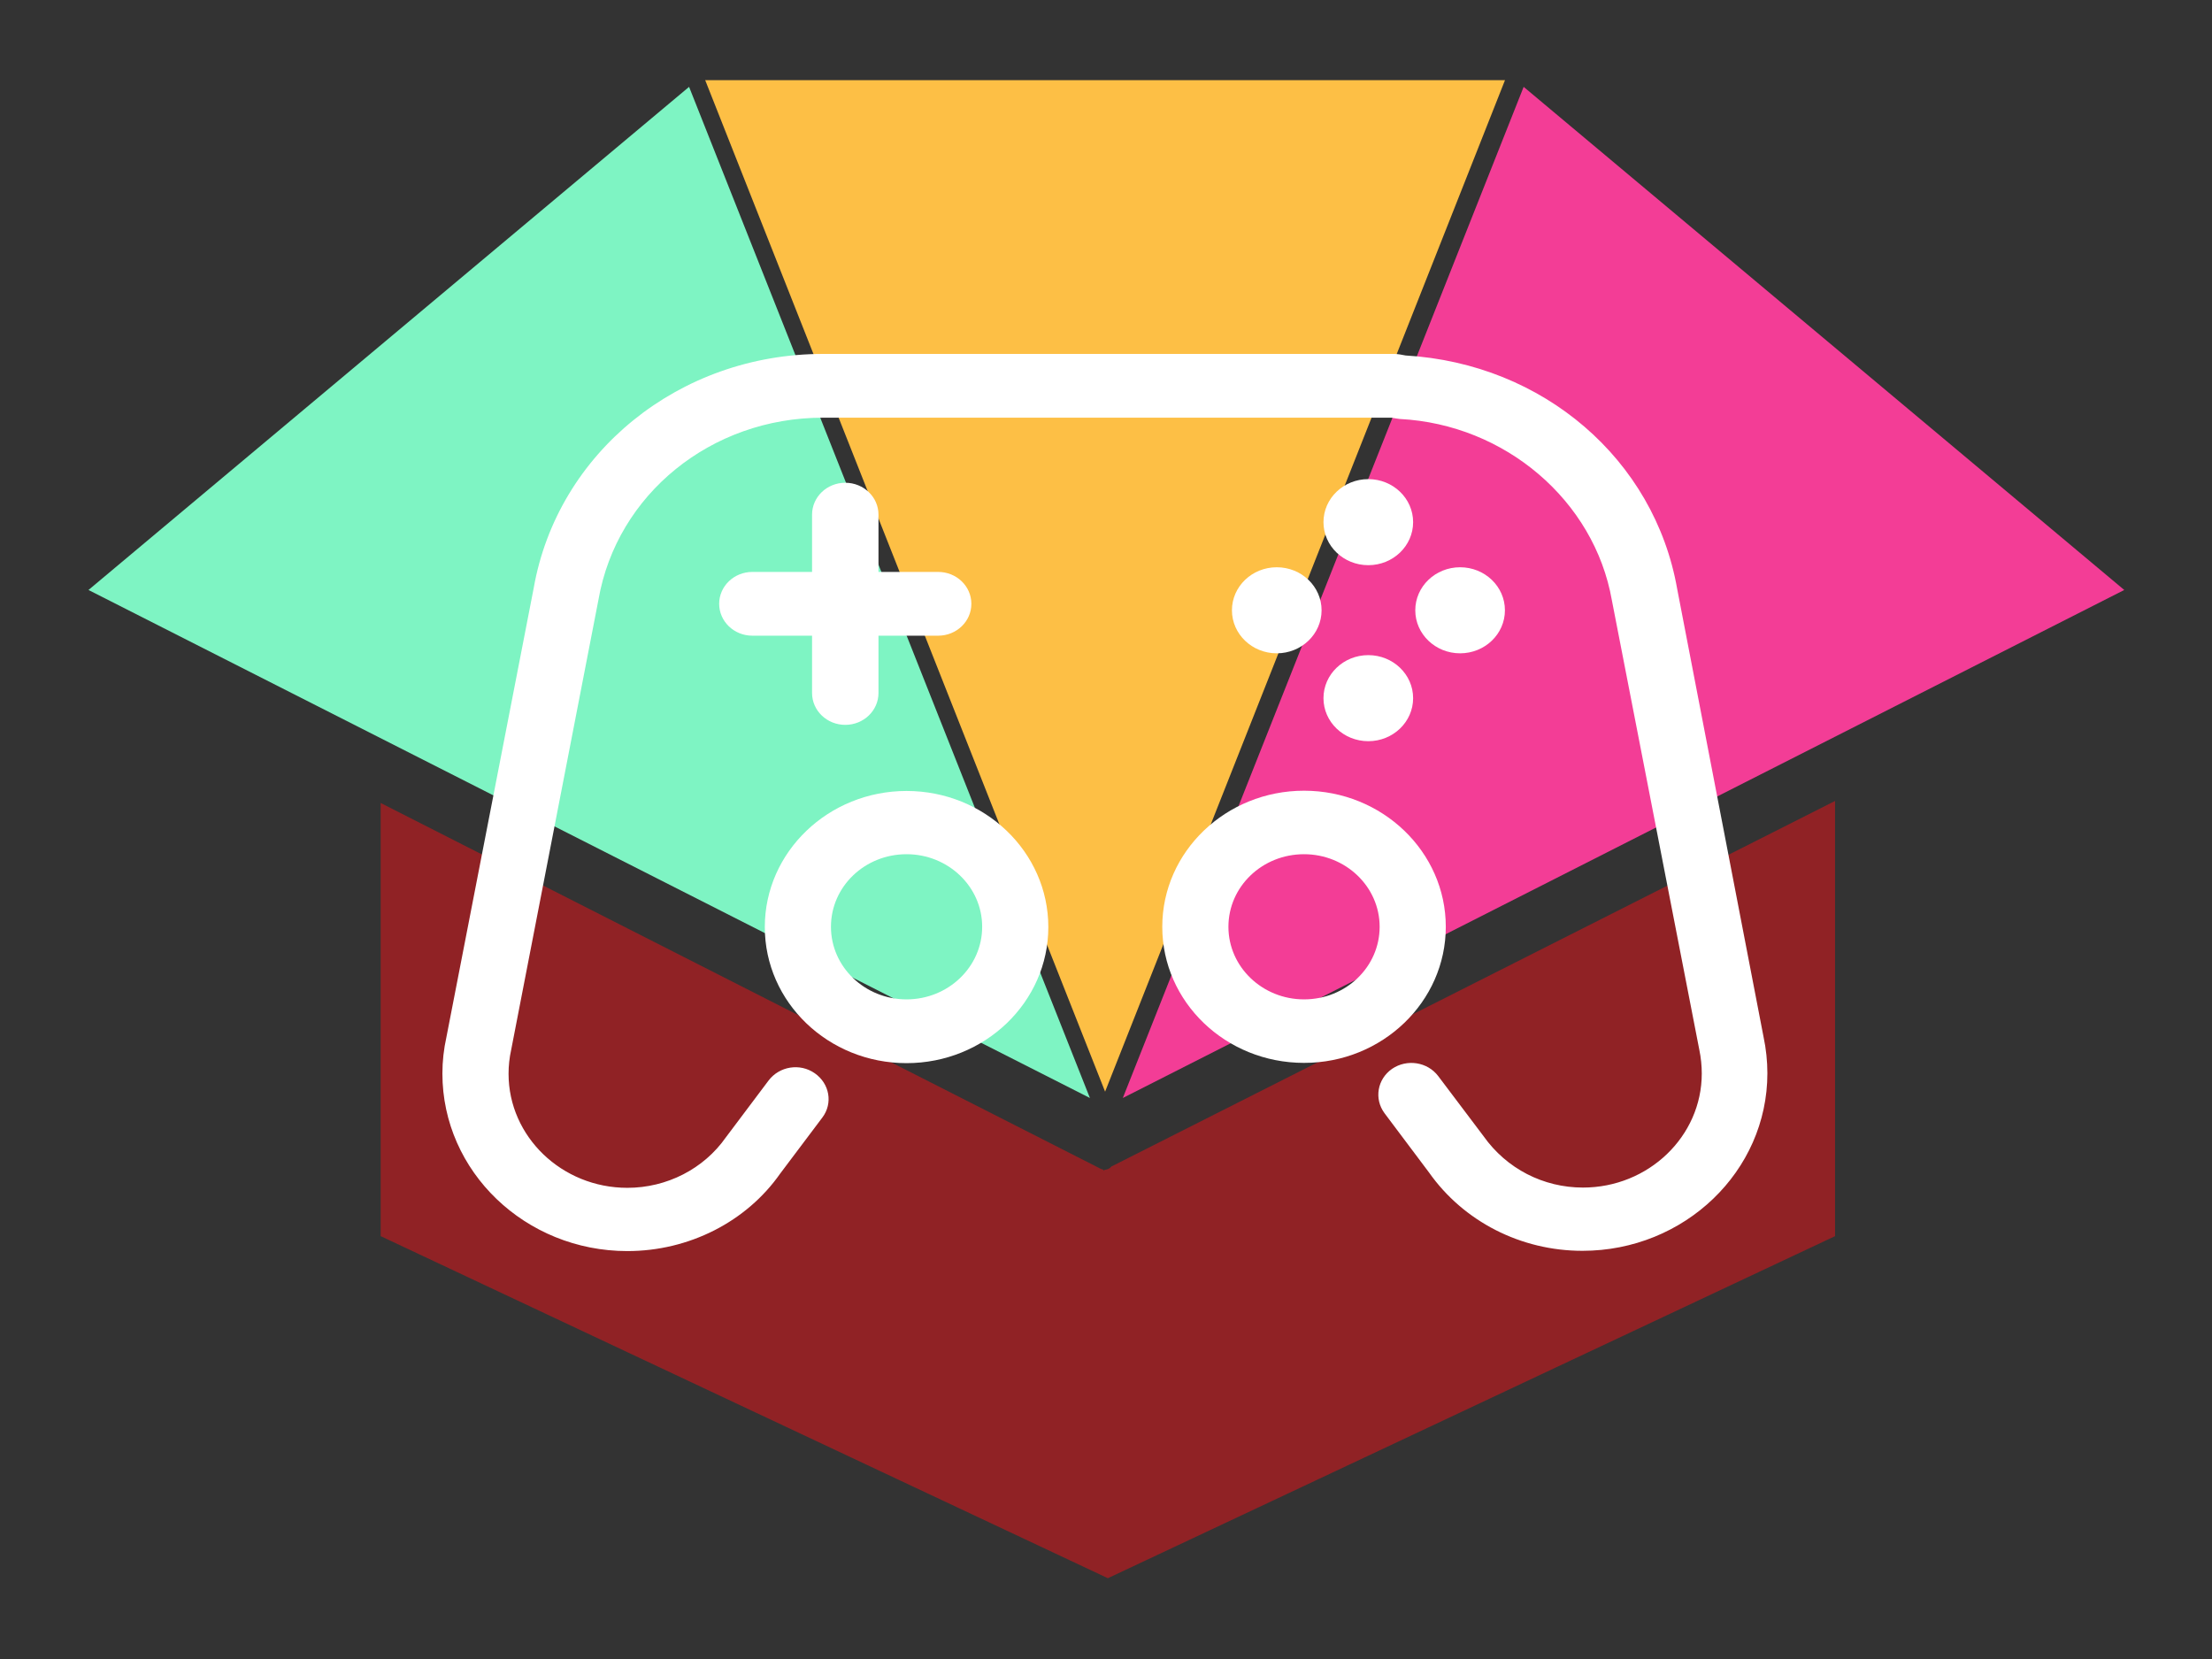 <svg width="800" height="600" viewBox="0 0 800 600" fill="none" xmlns="http://www.w3.org/2000/svg">
<rect x="0" y="0" width="800" height="600" fill="#333333" stroke="none"/>
<path d="M394.183 397.103L32 213.374L249.216 31.413L394.183 397.103Z" fill="#7EF4C3"/>
<path d="M406.083 397.103L768.266 213.374L551.05 31.413L406.083 397.103Z" fill="#F33D96"/>
<path d="M399.674 394.812L255.047 29L544.3 29L399.674 394.812Z" fill="#FDBF45"/>
<path fill-rule="evenodd" clip-rule="evenodd" d="M398.984 423.382L399.643 423.049C400.563 423.01 401.404 422.561 401.945 421.886L663.674 289.675V447.068L400.674 570.78L137.674 447.068V290.412L398.056 422.695C398.41 422.875 398.77 422.983 399.124 423.027L398.984 423.382Z" fill="#902225"/>
<path d="M327.871 286.062C299.648 286.062 276.602 308.094 276.602 335.281C276.602 362.469 299.551 384.5 327.871 384.5C356.094 384.5 379.141 362.469 379.141 335.281C379.141 308.094 356.094 286.062 327.871 286.062ZM327.871 361.437C312.832 361.437 300.527 349.719 300.527 335.187C300.527 320.656 312.734 308.937 327.871 308.937C342.91 308.937 355.215 320.656 355.215 335.187C355.215 349.719 342.91 361.437 327.871 361.437Z" fill="white"/>
<path d="M522.891 335.188C522.891 308.094 499.941 285.969 471.621 285.969C443.398 285.969 420.352 308 420.352 335.188C420.352 362.375 443.301 384.406 471.621 384.406C499.941 384.406 522.891 362.281 522.891 335.188ZM471.621 361.438C456.582 361.438 444.277 349.719 444.277 335.188C444.277 320.656 456.484 308.938 471.621 308.938C486.66 308.938 498.965 320.656 498.965 335.188C498.965 349.719 486.758 361.438 471.621 361.438Z" fill="white"/>
<path d="M606.582 213.031C598.379 166.156 558.047 131.469 508.34 128.562L506.289 128.187C505.605 128.094 504.922 128 504.238 128H297.695C245.645 128 201.602 163.719 193.008 212.75L161.465 375.031C160.488 379.437 160 383.844 160 388.25C160 423.688 189.98 452.469 226.895 452.469C249.16 452.469 269.961 441.875 282.168 424.438L297.402 404.188C301.309 399.031 300.039 391.906 294.668 388.156C289.297 384.406 281.875 385.625 277.969 390.781L262.539 411.313C254.531 422.75 241.152 429.594 226.895 429.594C203.164 429.594 183.926 411.031 183.926 388.344C183.926 385.531 184.219 382.625 184.902 379.531L216.445 216.875C223.086 178.719 257.266 151.062 297.598 151.062H503.262L504.922 151.344C505.41 151.438 505.801 151.437 506.289 151.531C544.375 153.5 576.602 181.062 582.949 217.062L614.59 379.719C615.176 382.531 615.469 385.438 615.469 388.25C615.469 411.031 596.133 429.5 572.5 429.5C558.145 429.5 544.863 422.656 536.563 410.938L520.156 389.188C516.25 384.031 508.828 382.906 503.457 386.563C498.086 390.313 496.914 397.437 500.723 402.594L516.836 424.063C529.336 441.781 550.039 452.375 572.305 452.375C609.219 452.375 639.199 423.594 639.199 388.156C639.199 383.75 638.711 379.25 637.832 375.125L606.582 213.031Z" fill="white"/>
<path d="M461.758 236.281C470.711 236.281 477.969 229.314 477.969 220.719C477.969 212.124 470.711 205.156 461.758 205.156C452.805 205.156 445.547 212.124 445.547 220.719C445.547 229.314 452.805 236.281 461.758 236.281Z" fill="white"/>
<path d="M528.066 236.281C537.019 236.281 544.277 229.314 544.277 220.719C544.277 212.124 537.019 205.156 528.066 205.156C519.113 205.156 511.855 212.124 511.855 220.719C511.855 229.314 519.113 236.281 528.066 236.281Z" fill="white"/>
<path d="M305.703 174.594C299.062 174.594 293.691 179.75 293.691 186.125V206.844H272.109C265.469 206.844 260.098 212 260.098 218.375C260.098 224.75 265.469 229.906 272.109 229.906H293.691V250.625C293.691 257 299.062 262.156 305.703 262.156C312.344 262.156 317.715 257 317.715 250.625V229.906H339.297C345.938 229.906 351.309 224.75 351.309 218.375C351.309 212 345.938 206.844 339.297 206.844H317.715V186.125C317.715 179.75 312.344 174.594 305.703 174.594Z" fill="white"/>
<path d="M494.863 268.062C503.816 268.062 511.074 261.095 511.074 252.5C511.074 243.905 503.816 236.938 494.863 236.938C485.91 236.938 478.652 243.905 478.652 252.5C478.652 261.095 485.91 268.062 494.863 268.062Z" fill="white"/>
<path d="M494.863 204.406C503.816 204.406 511.074 197.439 511.074 188.844C511.074 180.249 503.816 173.281 494.863 173.281C485.91 173.281 478.652 180.249 478.652 188.844C478.652 197.439 485.91 204.406 494.863 204.406Z" fill="white"/>
</svg>

